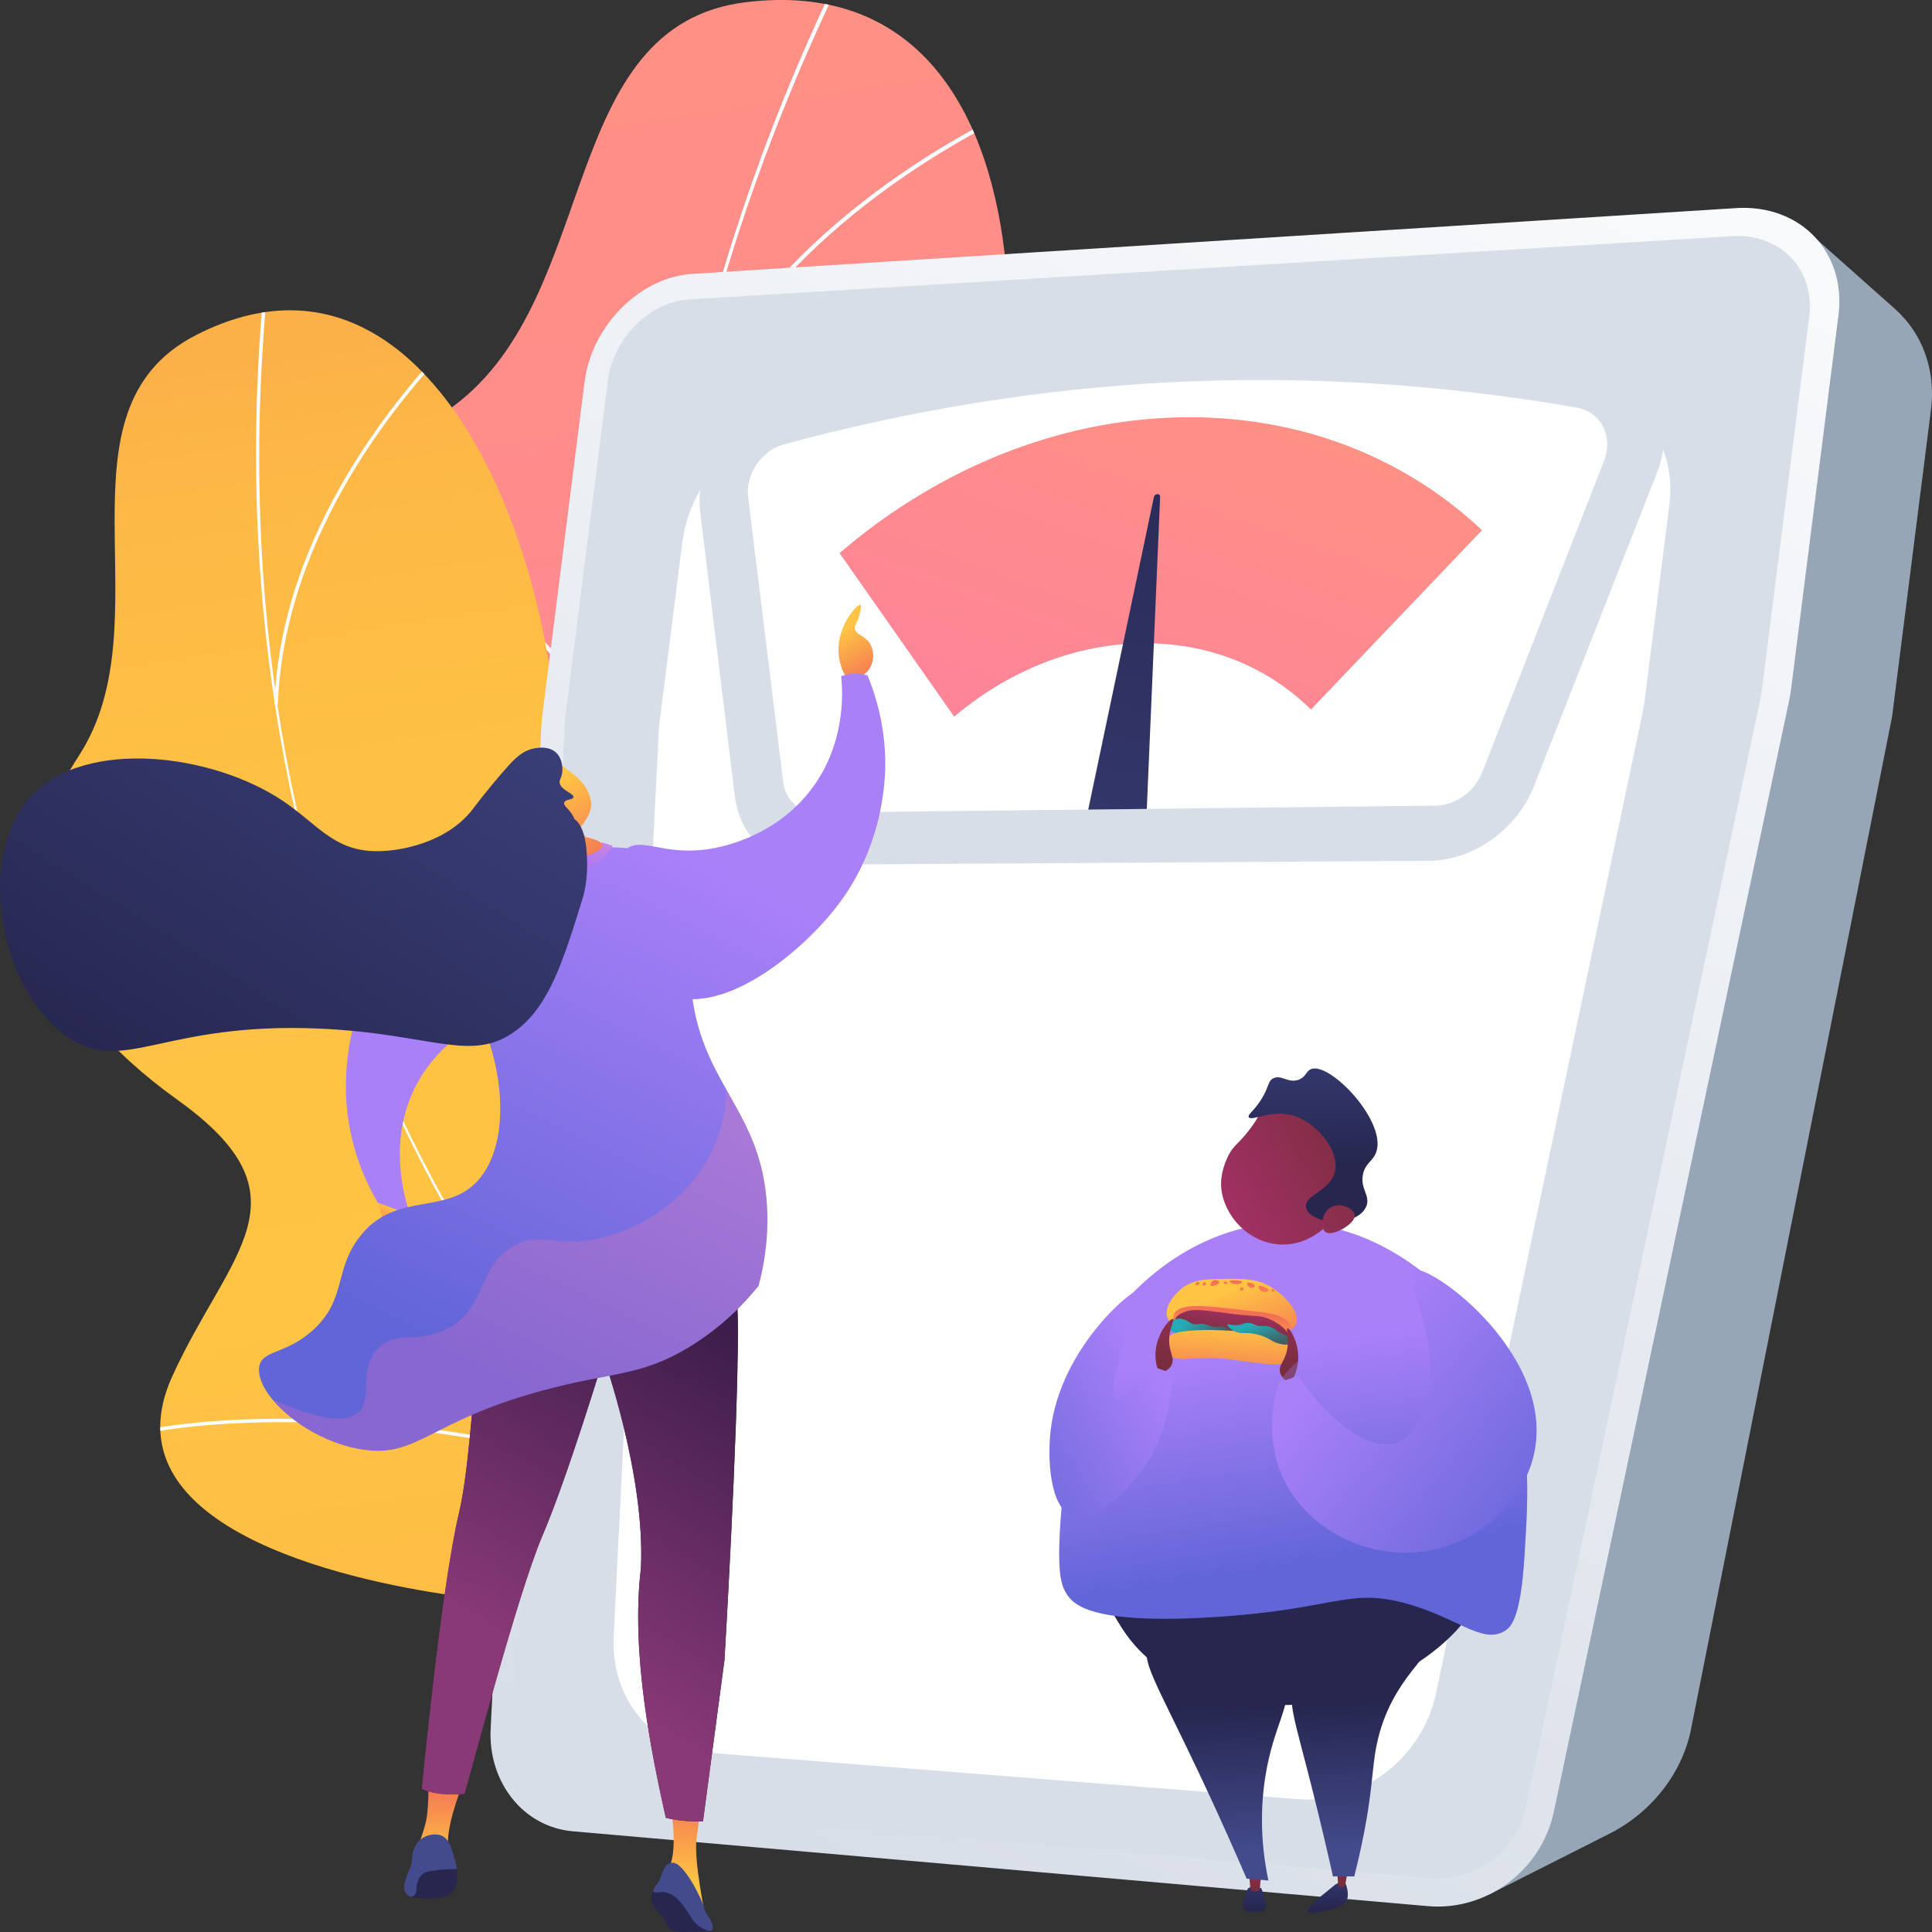 <?xml version="1.0" encoding="UTF-8"?>
<svg xmlns="http://www.w3.org/2000/svg" xmlns:xlink="http://www.w3.org/1999/xlink" viewBox="0 0 500 500">
  <rect x="0" y="0" width="500" height="500" fill="#333333" stroke="none"/>
  <defs>
    <style>
      .cls-1 {
        fill: #26264f;
      }

      .cls-2 {
        fill: url(#linear-gradient-2);
      }

      .cls-3 {
        fill: url(#linear-gradient-51);
      }

      .cls-4, .cls-5 {
        fill: #fff;
      }

      .cls-6 {
        fill: url(#linear-gradient-17);
      }

      .cls-7 {
        fill: #97a6b7;
      }

      .cls-8 {
        fill: url(#linear-gradient-43);
      }

      .cls-9 {
        fill: url(#linear-gradient-15);
      }

      .cls-10 {
        fill: url(#linear-gradient-18);
      }

      .cls-11 {
        fill: url(#linear-gradient-40);
      }

      .cls-12 {
        fill: url(#linear-gradient-52);
      }

      .cls-13 {
        fill: url(#linear-gradient-28);
      }

      .cls-14 {
        fill: url(#linear-gradient-14);
      }

      .cls-15 {
        fill: url(#linear-gradient-36);
      }

      .cls-16 {
        fill: url(#linear-gradient-20);
      }

      .cls-17 {
        fill: url(#linear-gradient-6);
      }

      .cls-18 {
        isolation: isolate;
      }

      .cls-19 {
        fill: url(#linear-gradient-45);
      }

      .cls-19, .cls-20, .cls-21, .cls-22 {
        mix-blend-mode: multiply;
      }

      .cls-19, .cls-22 {
        opacity: .25;
      }

      .cls-20 {
        fill: url(#linear-gradient-29);
      }

      .cls-20, .cls-21 {
        opacity: .3;
      }

      .cls-23 {
        fill: url(#linear-gradient-35);
      }

      .cls-24 {
        fill: url(#linear-gradient-48);
      }

      .cls-25 {
        fill: url(#linear-gradient-32);
      }

      .cls-26 {
        fill: url(#linear-gradient-11);
      }

      .cls-27 {
        fill: url(#linear-gradient-50);
      }

      .cls-28, .cls-5 {
        mix-blend-mode: soft-light;
      }

      .cls-29 {
        fill: url(#linear-gradient-39);
      }

      .cls-30 {
        clip-path: url(#clippath-1);
      }

      .cls-31 {
        fill: url(#linear-gradient-10);
      }

      .cls-32 {
        fill: url(#linear-gradient-49);
      }

      .cls-33 {
        fill: url(#linear-gradient-37);
      }

      .cls-34 {
        fill: url(#linear-gradient-16);
      }

      .cls-35 {
        fill: url(#linear-gradient-31);
      }

      .cls-36 {
        fill: url(#linear-gradient-41);
      }

      .cls-37 {
        fill: #444b8c;
      }

      .cls-38 {
        fill: #d8dee8;
      }

      .cls-39 {
        fill: url(#linear-gradient-21);
      }

      .cls-40 {
        fill: url(#linear-gradient-25);
      }

      .cls-41 {
        fill: url(#linear-gradient-5);
      }

      .cls-42 {
        clip-path: url(#clippath);
      }

      .cls-43 {
        fill: url(#linear-gradient-34);
      }

      .cls-44 {
        fill: url(#linear-gradient-7);
      }

      .cls-45 {
        fill: url(#linear-gradient-24);
      }

      .cls-46 {
        fill: url(#linear-gradient-9);
      }

      .cls-47 {
        fill: url(#linear-gradient-22);
      }

      .cls-48 {
        fill: url(#linear-gradient-42);
      }

      .cls-49 {
        fill: url(#linear-gradient-3);
      }

      .cls-22 {
        fill: url(#linear-gradient-53);
      }

      .cls-50 {
        fill: url(#linear-gradient);
      }

      .cls-51 {
        fill: url(#linear-gradient-27);
      }

      .cls-52 {
        fill: url(#linear-gradient-33);
      }

      .cls-53 {
        fill: url(#linear-gradient-38);
      }

      .cls-54 {
        fill: url(#linear-gradient-30);
      }

      .cls-55 {
        fill: url(#linear-gradient-23);
      }

      .cls-56 {
        fill: url(#linear-gradient-19);
      }

      .cls-57 {
        fill: url(#linear-gradient-4);
      }

      .cls-58 {
        fill: url(#linear-gradient-8);
      }

      .cls-59 {
        fill: url(#linear-gradient-44);
      }

      .cls-60 {
        fill: url(#linear-gradient-47);
      }

      .cls-61 {
        fill: url(#linear-gradient-46);
      }

      .cls-62 {
        fill: #fcfdfe;
      }

      .cls-63 {
        fill: url(#linear-gradient-12);
      }

      .cls-64 {
        fill: url(#linear-gradient-13);
      }

      .cls-65 {
        fill: url(#linear-gradient-26);
      }
    </style>
    <linearGradient id="linear-gradient" x1="138.94" y1="22.64" x2="275.56" y2="896.07" gradientUnits="userSpaceOnUse">
      <stop offset="0" stop-color="#ff9085"/>
      <stop offset="1" stop-color="#fb6fbb"/>
    </linearGradient>
    <clipPath id="clippath">
      <path class="cls-50" d="M198.59,466.23c4.61,1.59,16.04,1.03,18.96-.34,19.43-9.11,56.93-23.81,65.88-44.54,1.53-3.54-12.34-14.43-12.92-18.66-7.15-9.07-10.19-11.78-12.72-23.72-7.46-35.25,62.39-59.76,17.26-103.02-33.06-31.68-72.93-34.72-38.26-93.09C271.46,124.49,278.68-9.68,193.18,.55c-49.07,5.87-37.53,75.9-75.6,104.39-36.18,27.08-35.75,64.39-8.1,105.17,27.65,40.78-1.32,47.18-29.76,75.86-34.17,34.45,25.86,73.41,55.12,89.04,23.56,12.59,75.01,60.44,63.77,91.22Z"/>
    </clipPath>
    <linearGradient id="linear-gradient-2" x1="95.68" y1="88.39" x2="214.52" y2="848.08" gradientUnits="userSpaceOnUse">
      <stop offset="0" stop-color="#fcb148"/>
      <stop offset=".05" stop-color="#fdb946"/>
      <stop offset=".14" stop-color="#fec144"/>
      <stop offset=".32" stop-color="#ffc444"/>
      <stop offset=".48" stop-color="#fdb946"/>
      <stop offset=".78" stop-color="#f99c4c"/>
      <stop offset=".87" stop-color="#f8924f"/>
      <stop offset="1" stop-color="#f8924f"/>
    </linearGradient>
    <clipPath id="clippath-1">
      <path class="cls-2" d="M197.69,468.84c4.28-.08,13.54-3.99,15.53-6,13.23-13.37,39.65-36.8,40.68-56.59,.18-3.38-14.58-8.17-16.35-11.49-8.66-5.32-12-6.63-17.74-15.71-16.93-26.81,33.16-68.08-17.27-90.12-36.94-16.14-70.73-6.61-60-65.18,10.73-58.57-24.33-171.34-91.68-137.1-38.65,19.65-7.73,73.88-30.4,108.86-21.55,33.23-9.78,63.86,25.48,89.13,35.25,25.27,13.34,39.28-1.34,71.51-17.63,38.71,43.76,52.7,72.65,56.76,23.27,3.27,80.3,27.18,80.45,55.94Z"/>
    </clipPath>
    <linearGradient id="linear-gradient-3" x1="185.5" y1="470.9" x2="441.67" y2="-56.74" gradientUnits="userSpaceOnUse">
      <stop offset="0" stop-color="#d8dee8"/>
      <stop offset="1" stop-color="#fff"/>
    </linearGradient>
    <linearGradient id="linear-gradient-4" x1="705.88" y1="156.02" x2="616.37" y2="409.33" gradientTransform="translate(-368.67 -49.29) scale(1 .98) skewX(-7.06)" xlink:href="#linear-gradient"/>
    <linearGradient id="linear-gradient-5" x1="646.51" y1="429.49" x2="712.78" y2="139.04" gradientTransform="translate(-368.67 -49.29) scale(1 .98) skewX(-7.06)" gradientUnits="userSpaceOnUse">
      <stop offset="0" stop-color="#444b8c"/>
      <stop offset="1" stop-color="#26264f"/>
    </linearGradient>
    <linearGradient id="linear-gradient-6" x1="-1649.2" y1="478.49" x2="-1649.31" y2="493.85" gradientTransform="translate(-1305.67) rotate(-180) scale(1 -1)" xlink:href="#linear-gradient-5"/>
    <linearGradient id="linear-gradient-7" x1="-1630.18" y1="478.62" x2="-1630.29" y2="493.98" gradientTransform="translate(-1305.67) rotate(-180) scale(1 -1)" xlink:href="#linear-gradient-5"/>
    <linearGradient id="linear-gradient-8" x1="-1651.61" y1="471.47" x2="-1653.29" y2="486.52" gradientTransform="translate(-1305.67) rotate(-180) scale(1 -1)" gradientUnits="userSpaceOnUse">
      <stop offset="0" stop-color="#ab316d"/>
      <stop offset="1" stop-color="#792d3d"/>
    </linearGradient>
    <linearGradient id="linear-gradient-9" x1="-1629.24" y1="473.96" x2="-1630.93" y2="489.01" xlink:href="#linear-gradient-8"/>
    <linearGradient id="linear-gradient-10" x1="-1659.54" y1="478.65" x2="-1658.28" y2="440.92" gradientTransform="translate(-1305.67) rotate(-180) scale(1 -1)" xlink:href="#linear-gradient-5"/>
    <linearGradient id="linear-gradient-11" x1="-1622.12" y1="479.9" x2="-1620.85" y2="442.16" gradientTransform="translate(-1305.67) rotate(-180) scale(1 -1)" xlink:href="#linear-gradient-5"/>
    <linearGradient id="linear-gradient-12" x1="-1641.71" y1="479.24" x2="-1640.45" y2="441.51" gradientTransform="translate(-1305.67) rotate(-180) scale(1 -1)" xlink:href="#linear-gradient-5"/>
    <linearGradient id="linear-gradient-13" x1="-1633.73" y1="348.71" x2="-1642.35" y2="405.51" gradientTransform="translate(-1305.67) rotate(-180) scale(1 -1)" gradientUnits="userSpaceOnUse">
      <stop offset="0" stop-color="#aa80f9"/>
      <stop offset="1" stop-color="#6165d7"/>
    </linearGradient>
    <linearGradient id="linear-gradient-14" x1="-1614.18" y1="317.03" x2="-1660.13" y2="291.37" xlink:href="#linear-gradient-8"/>
    <linearGradient id="linear-gradient-15" x1="-1646.01" y1="249.39" x2="-1645.38" y2="301.14" gradientTransform="translate(-1305.67) rotate(-180) scale(1 -1)" xlink:href="#linear-gradient-5"/>
    <linearGradient id="linear-gradient-16" x1="-1622.36" y1="331.58" x2="-1668.32" y2="305.93" xlink:href="#linear-gradient-8"/>
    <linearGradient id="linear-gradient-17" x1="-1622.2" y1="334.62" x2="-1629.83" y2="355.08" gradientTransform="translate(-1305.67) rotate(-180) scale(1 -1)" gradientUnits="userSpaceOnUse">
      <stop offset="0" stop-color="#ffc444"/>
      <stop offset="1" stop-color="#f36f56"/>
    </linearGradient>
    <linearGradient id="linear-gradient-18" x1="-1623.7" y1="350.6" x2="-1624.77" y2="339.53" xlink:href="#linear-gradient-17"/>
    <linearGradient id="linear-gradient-19" x1="-1632.91" y1="349.43" x2="-1632.64" y2="331.15" xlink:href="#linear-gradient-17"/>
    <linearGradient id="linear-gradient-20" x1="-1629.67" y1="349.48" x2="-1629.4" y2="331.2" xlink:href="#linear-gradient-17"/>
    <linearGradient id="linear-gradient-21" x1="-1625.77" y1="349.53" x2="-1625.51" y2="331.25" xlink:href="#linear-gradient-17"/>
    <linearGradient id="linear-gradient-22" x1="-1623.08" y1="349.57" x2="-1622.82" y2="331.29" xlink:href="#linear-gradient-17"/>
    <linearGradient id="linear-gradient-23" x1="-1620.36" y1="349.61" x2="-1620.09" y2="331.33" xlink:href="#linear-gradient-17"/>
    <linearGradient id="linear-gradient-24" x1="-1617.59" y1="349.65" x2="-1617.32" y2="331.37" xlink:href="#linear-gradient-17"/>
    <linearGradient id="linear-gradient-25" x1="-1615.88" y1="349.67" x2="-1615.61" y2="331.4" xlink:href="#linear-gradient-17"/>
    <linearGradient id="linear-gradient-26" x1="-1635.38" y1="349.39" x2="-1635.11" y2="331.11" xlink:href="#linear-gradient-17"/>
    <linearGradient id="linear-gradient-27" x1="-1627.23" y1="349.51" x2="-1626.96" y2="331.23" xlink:href="#linear-gradient-17"/>
    <linearGradient id="linear-gradient-28" x1="-1625.16" y1="337.15" x2="-1624.1" y2="345.7" xlink:href="#linear-gradient-8"/>
    <linearGradient id="linear-gradient-29" x1="-1624.61" y1="339.69" x2="-1623.8" y2="346.13" xlink:href="#linear-gradient-8"/>
    <linearGradient id="linear-gradient-30" x1="-1613.42" y1="341.57" x2="-1619.74" y2="347.47" gradientTransform="translate(-1305.67) rotate(-180) scale(1 -1)" gradientUnits="userSpaceOnUse">
      <stop offset="0" stop-color="#24abb5"/>
      <stop offset="1" stop-color="#425f63"/>
    </linearGradient>
    <linearGradient id="linear-gradient-31" x1="-1101.02" y1="573.1" x2="-1098.62" y2="589.63" gradientTransform="translate(-828.92 -130.65) rotate(174.92) scale(1 -1)" xlink:href="#linear-gradient-17"/>
    <linearGradient id="linear-gradient-32" x1="-1630.65" y1="342.62" x2="-1632.67" y2="348.75" xlink:href="#linear-gradient-30"/>
    <linearGradient id="linear-gradient-33" x1="-1101.03" y1="573.1" x2="-1098.63" y2="589.63" gradientTransform="translate(-828.92 -130.65) rotate(174.92) scale(1 -1)" xlink:href="#linear-gradient-17"/>
    <linearGradient id="linear-gradient-34" x1="-1640.59" y1="326.67" x2="-1639.18" y2="354.44" xlink:href="#linear-gradient-8"/>
    <linearGradient id="linear-gradient-35" x1="-1608.26" y1="325.04" x2="-1606.85" y2="352.82" xlink:href="#linear-gradient-8"/>
    <linearGradient id="linear-gradient-36" x1="-1633.74" y1="348.75" x2="-1642.36" y2="405.52" xlink:href="#linear-gradient-13"/>
    <linearGradient id="linear-gradient-37" x1="-1605.57" y1="356.28" x2="-1557.05" y2="384.97" xlink:href="#linear-gradient-13"/>
    <linearGradient id="linear-gradient-38" x1="-1649.71" y1="351.71" x2="-1708.68" y2="400.74" xlink:href="#linear-gradient-13"/>
    <linearGradient id="linear-gradient-39" x1="-1236.99" y1="162.92" x2="-1244.9" y2="175.71" gradientTransform="translate(-1018.01) rotate(-180) scale(1 -1)" xlink:href="#linear-gradient-17"/>
    <linearGradient id="linear-gradient-40" x1="-1123.6" y1="314.3" x2="-1120.41" y2="320.85" gradientTransform="translate(-1018.01) rotate(-180) scale(1 -1)" xlink:href="#linear-gradient-17"/>
    <linearGradient id="linear-gradient-41" x1="-2381.36" y1="481.49" x2="-2381.36" y2="460.9" gradientTransform="translate(-2267.58) rotate(-180) scale(1 -1)" xlink:href="#linear-gradient-17"/>
    <linearGradient id="linear-gradient-42" x1="-2444.55" y1="487.36" x2="-2444.55" y2="462.54" gradientTransform="translate(-2267.58) rotate(-180) scale(1 -1)" xlink:href="#linear-gradient-17"/>
    <linearGradient id="linear-gradient-43" x1="-2458.53" y1="389.85" x2="-2376.78" y2="389.85" gradientTransform="translate(-2267.58) rotate(-180) scale(1 -1)" gradientUnits="userSpaceOnUse">
      <stop offset="0" stop-color="#311944"/>
      <stop offset="1" stop-color="#893976"/>
    </linearGradient>
    <linearGradient id="linear-gradient-44" x1="-2460.92" y1="329.25" x2="-2402.33" y2="427.67" xlink:href="#linear-gradient-43"/>
    <linearGradient id="linear-gradient-45" x1="-2437.91" y1="315.55" x2="-2379.32" y2="413.97" xlink:href="#linear-gradient-43"/>
    <linearGradient id="linear-gradient-46" x1="274.7" y1="-5023.34" x2="336.71" y2="-4895.83" gradientTransform="translate(-833.82 -4683.4) rotate(-7.86) scale(1 -1)" xlink:href="#linear-gradient-13"/>
    <linearGradient id="linear-gradient-47" x1="-1200.59" y1="223.7" x2="-1137.74" y2="352.94" gradientTransform="translate(-1018.01) rotate(-180) scale(1 -1)" xlink:href="#linear-gradient-13"/>
    <linearGradient id="linear-gradient-48" x1="-2422.79" y1="207.55" x2="-2410.74" y2="226.7" gradientTransform="translate(-2267.58) rotate(-180) scale(1 -1)" gradientUnits="userSpaceOnUse">
      <stop offset="0" stop-color="#e38ddd"/>
      <stop offset="1" stop-color="#9571f6"/>
    </linearGradient>
    <linearGradient id="linear-gradient-49" x1="-2408.25" y1="204.68" x2="-2421.46" y2="226.04" gradientTransform="translate(-2267.58) rotate(-180) scale(1 -1)" xlink:href="#linear-gradient-17"/>
    <linearGradient id="linear-gradient-50" x1="-2942.71" y1="-729.75" x2="-2955.48" y2="-709.09" gradientTransform="translate(-2886.31 216.11) rotate(-166.34) scale(1 -1)" xlink:href="#linear-gradient-17"/>
    <linearGradient id="linear-gradient-51" x1="-1167.06" y1="113.21" x2="-1056.23" y2="289.37" gradientTransform="translate(-1018.01) rotate(-180) scale(1 -1)" xlink:href="#linear-gradient-5"/>
    <linearGradient id="linear-gradient-52" x1="-1207.79" y1="226.77" x2="-1145.97" y2="353.89" gradientTransform="translate(-1018.01) rotate(-180) scale(1 -1)" xlink:href="#linear-gradient-13"/>
    <linearGradient id="linear-gradient-53" x1="-1209.61" y1="227.92" x2="-1146.71" y2="357.27" gradientTransform="translate(-1018.01) rotate(-180) scale(1 -1)" xlink:href="#linear-gradient"/>
  </defs>
  <g class="cls-18">
    <g id="Illustration">
      <g>
        <g>
          <path class="cls-50" d="M198.59,466.23c4.61,1.59,16.04,1.03,18.96-.34,19.43-9.11,56.93-23.81,65.88-44.54,1.53-3.54-12.34-14.43-12.92-18.66-7.15-9.07-10.19-11.78-12.72-23.72-7.46-35.25,62.39-59.76,17.26-103.02-33.06-31.68-72.93-34.72-38.26-93.09C271.46,124.49,278.68-9.68,193.18,.55c-49.07,5.87-37.53,75.9-75.6,104.39-36.18,27.08-35.75,64.39-8.1,105.17,27.65,40.78-1.32,47.18-29.76,75.86-34.17,34.45,25.86,73.41,55.12,89.04,23.56,12.59,75.01,60.44,63.77,91.22Z"/>
          <g class="cls-42">
            <g class="cls-28">
              <g>
                <path class="cls-62" d="M249.08,445.09l.82-.63c-97.13-126.03-108.47-295.66-30.32-453.75l-.93-.45c-37.03,74.92-54.54,155.53-50.64,233.11,4.1,81.56,32.14,158.23,81.07,221.72Z"/>
                <path class="cls-62" d="M63.85,298.68c43.23,6.35,105.51,36.9,138.83,68.09l.71-.75c-33.45-31.31-95.98-61.97-139.39-68.35l-.15,1.02Z"/>
                <path class="cls-62" d="M230.3,420.13l.97-.38c-8.66-22.02-5.79-47.54,8.54-75.86,10.51-20.76,26.82-42.52,48.48-64.67l-.74-.72c-21.73,22.22-38.1,44.06-48.66,64.92-14.47,28.59-17.36,54.4-8.58,76.7Z"/>
                <path class="cls-62" d="M167.88,212.34l.98-.33c-14.18-42.34-51.93-70.54-81.1-86.74l-.51,.9c29.01,16.11,66.54,44.14,80.62,86.17Z"/>
                <path class="cls-62" d="M176.79,110.58l.96,.39c19.31-46.46,65.17-73.06,90.8-84.79l-.43-.94c-25.76,11.79-71.88,38.54-91.32,85.33Z"/>
              </g>
            </g>
          </g>
        </g>
        <g>
          <path class="cls-2" d="M197.69,468.84c4.28-.08,13.54-3.99,15.53-6,13.23-13.37,39.65-36.8,40.68-56.59,.18-3.38-14.58-8.17-16.35-11.49-8.66-5.32-12-6.63-17.74-15.71-16.93-26.81,33.16-68.08-17.27-90.12-36.94-16.14-70.73-6.61-60-65.18,10.73-58.57-24.33-171.34-91.68-137.1-38.65,19.65-7.73,73.88-30.4,108.86-21.55,33.23-9.78,63.86,25.48,89.13,35.25,25.27,13.34,39.28-1.34,71.51-17.63,38.71,43.76,52.7,72.65,56.76,23.27,3.27,80.3,27.18,80.45,55.94Z"/>
          <g class="cls-30">
            <g class="cls-28">
              <g>
                <path class="cls-62" d="M232.85,436.18l.49-.76C114.74,360.84,53.54,224.45,69.61,70.57l-.91-.09c-7.62,72.93,2.59,144.65,29.53,207.41,28.32,65.98,74.86,120.72,134.61,158.29Z"/>
                <path class="cls-62" d="M35.41,371.39c37.57-7.81,98.24-1.43,135.24,14.23l.36-.83c-37.14-15.71-98.06-22.12-135.79-14.28l.19,.89Z"/>
                <path class="cls-62" d="M209.73,421.27l.68-.6c-13.87-15.53-19.31-37.44-16.15-65.1,2.31-20.29,9.1-43.14,20.19-67.93l-.83-.37c-11.12,24.87-17.94,47.82-20.26,68.19-3.19,27.93,2.32,50.07,16.38,65.81Z"/>
                <path class="cls-62" d="M94.76,268.83l.71-.57c-24.63-30.62-64.37-42.47-93.36-47.03l-.14,.89c28.84,4.53,68.34,16.31,92.79,46.7Z"/>
                <path class="cls-62" d="M70.99,182.28l.91,.03c1.71-44.12,31.38-79.89,48.92-97.28l-.64-.64c-17.63,17.49-47.46,53.46-49.18,97.89Z"/>
              </g>
            </g>
          </g>
        </g>
        <g>
          <path class="cls-7" d="M352.98,146.73c2.55-4.25,112.74-88.73,112.74-88.73l24.67,21.92c7.2,6.39,10.63,15.96,9.35,26.07l-10.07,79.48-52.02,261.99c-2.26,11.39-10.22,21.59-21.14,27.11l-31.41,15.87-32.11-343.71Z"/>
          <path class="cls-49" d="M449.25,53.86l-270.07,17.02c-13.61,.86-26.05,13.39-27.9,27.99l-10.95,86.45c-.09,.73-.16,1.46-.19,2.19l-13.16,259.87c-.7,13.9,8.5,25.45,21.27,26.56l221.33,19.37c15.13,1.32,29.35-9.29,32.55-24.43l60.95-287.85c.17-.82,.31-1.64,.42-2.46l12.29-96.97c2.08-16.38-9.88-28.8-26.53-27.75Z"/>
          <path class="cls-38" d="M149.09,467.28c-9.54-.81-16.56-9.59-16.04-19.98l13.14-260.46c.03-.55,.08-1.1,.15-1.65l10.98-86.65c1.39-10.99,10.79-20.43,21.02-21.05l269.98-16.36c12.48-.76,21.45,8.61,19.9,20.87l-12.26,96.72c-.08,.61-.18,1.23-.31,1.85l-60.74,287.14c-2.38,11.27-13.15,19.34-24.43,18.38l-221.4-18.81Z"/>
          <path class="cls-5" d="M403.1,99.5l-194.49,9.41c-15.65,.76-29.92,14.83-32.02,31.43l-5.89,46.45c-.11,.83-.18,1.66-.22,2.49l-11.66,234.35c-.79,15.78,9.82,28.81,24.53,29.97l152.52,12.02c16.6,1.31,32.23-10.61,35.78-27.44l53.47-253.78c.19-.91,.35-1.82,.46-2.73l6.44-50.85c2.3-18.18-10.74-32.19-28.92-31.31Z"/>
          <g>
            <path class="cls-38" d="M412.94,91.3c-71.88-12.2-142.2-8.22-211.07,10.77-12.89,3.55-22.25,17.37-20.66,30.42l8.96,73.53c1.28,10.53,9.3,17.83,19.59,17.76l159.92-1c11.63-.07,22.88-8.03,27.35-19.42l31.72-80.81c5.73-14.59-1.54-28.83-15.81-31.26Z"/>
            <path class="cls-4" d="M211.47,210.3c-4.59,.05-8.19-3.2-8.77-7.89l-9.09-73.83c-.35-2.82,.43-5.79,2.18-8.37,1.76-2.6,4.28-4.45,7.08-5.21,32.98-8.94,66.73-14.4,100.32-16.09,34.41-1.73,69.69,.44,104.87,6.59,3.07,.54,5.5,2.3,6.84,4.96,1.33,2.65,1.39,5.82,.18,8.94l-31.47,80.44c-1.97,5.04-6.96,8.6-12.12,8.66l-160.02,1.79Z"/>
            <path class="cls-57" d="M294.64,166.5c17.8-.47,33.4,6.01,44.63,17.12l44.27-46.41c-20.83-19.61-49.34-30.6-81.51-29.09-31.45,1.48-61.12,14.69-84.75,35.03l29.66,42.32c13.38-11.34,30.11-18.51,47.69-18.97Z"/>
            <path class="cls-41" d="M296.8,209.35l-15.17,.17,16.99-80.85c.22-1.02,1.66-1.08,1.62-.06l-3.45,80.75Z"/>
          </g>
        </g>
        <g>
          <path class="cls-17" d="M348.14,487.19s1.53,3.47,0,5.19c-1.53,1.72-7.19,2.77-9.16,2.64-1.96-.12,1.89-3.53,4.1-5.26,2.2-1.73,3.34-3.18,5.06-2.57Z"/>
          <path class="cls-44" d="M326.4,488.63s2.04,4.97,.82,5.71c-1.22,.74-5.16,.7-5.52-.4-.36-1.1,.76-4.75,1.4-5.31,.64-.56,3.31,0,3.31,0Z"/>
          <path class="cls-58" d="M348.82,484.1l-.68,3.69c-.04,.23-.2,.42-.42,.5-.24,.09-.58,.15-.96,.03-.26-.08-.44-.32-.46-.59l-.22-3.41,2.74-.22Z"/>
          <path class="cls-46" d="M326.4,484.59l-.33,4.04c-.04,.45-.37,.82-.82,.88-.26,.04-.6,.02-1.02-.12-.37-.12-.62-.46-.66-.84l-.34-3.96h3.16Z"/>
          <path class="cls-31" d="M369.97,423.55c2.65,4.1-9.99,9.89-13.7,28.08-1.33,6.53-.94,11.87-3.88,25.78-.73,3.48-1.43,6.33-1.91,8.21h-5.51c-1.12-5.04-2.83-12.48-5.08-21.46-5.04-20.08-6.68-23.34-4.87-27.98,5.23-13.46,31.4-18.09,34.94-12.62Z"/>
          <path class="cls-26" d="M332.28,434.28c2.72,6.53-2.66,11.38-4.87,25.88-1.65,10.78-.51,20.05,.85,26.51-1.88-.16-3.75-.32-5.63-.47-2.53-5.88-6.68-15.36-12.15-26.94-11.57-24.48-15.66-30.05-12.93-33.81,5.06-6.98,29.93-2.71,34.73,8.84Z"/>
          <path class="cls-63" d="M383.1,407.56c2.58,12.32-23.22,32.97-49.59,33.69-2.47,.07-30.36,.4-43.28-20.09-2.37-3.76-8.79-13.94-5.19-21.38,10.01-20.68,93.79-12.56,98.05,7.78Z"/>
          <path class="cls-64" d="M334.18,316.46c23.78,.29,39.56,17.4,43.13,21.27,7.93,8.6,11.48,17.22,13.14,21.36,5.95,14.84,5.09,26.96,4.09,43.47-.97,16.12-3.47,18.51-5.09,19.51-5.94,3.65-12.59-3.8-26.4-7.33-14.5-3.7-17.79,1.8-48.78,3.75-30.88,1.94-35.93-3-37.7-5.26-2.08-2.67-3.18-6.2-1.91-22.09,1.64-20.51,2.46-30.77,5.79-38.22,7.8-17.45,28.15-36.78,53.72-36.47Z"/>
          <g>
            <path class="cls-14" d="M322.49,293.45c-2.31,2.78-3.09,3.03-4.27,5.01-.1,.18-2.34,4.03-2.2,8.34,.2,6.41,5.62,13.86,13.74,15.11,8.39,1.29,15.12-4.74,17.85-10.57,.2-.42,3.79-8.44-.51-16.28-4.36-7.96-14.77-11.98-19.21-9.22-1.87,1.16-1.31,2.68-5.4,7.61Z"/>
            <path class="cls-9" d="M346.8,316.19c2.14-.24,5.85-1.38,6.85-4.13,.98-2.7-1.61-4.35-.94-8.01,.52-2.84,2.36-3.41,3.29-5.47,3.5-7.79-11.84-24.02-16.78-21.87-1.25,.55-1.24,2.03-3.13,2.72-2.7,.99-4.45-1.38-6.54-.38-1.52,.73-1.04,2.19-3.2,5.58-1.89,2.97-3.5,3.8-3.18,4.47,.55,1.14,5.13-1.54,10.01-.74,6.92,1.14,13.54,9.12,12.34,14.75-1.08,5.08-8.08,6.18-7.53,9.34,.43,2.46,5.09,4.14,8.81,3.73Z"/>
            <path class="cls-34" d="M344.6,312.37c2.64-1.34,5.81,.54,6.01,2.05,.31,2.27-5.86,5.78-7.61,4.41-1.22-.95-1.25-5.01,1.6-6.46Z"/>
          </g>
          <g>
            <path class="cls-6" d="M331.44,345.21c2.61-.84,3.59-1.53,4-2.52,1.16-2.86-2.76-7.48-6.69-9.73-3.61-2.07-7.04-2.04-11.86-1.98-4.66,.05-8.01,.09-10.99,2.41-2.24,1.74-4.73,5.12-3.76,7.65,.55,1.43,2.06,2.19,5.57,3.21,13.72,4,21.93,1.54,23.73,.96Z"/>
            <path class="cls-10" d="M325.8,339.5c6.82,.67,8.35,2.78,8.21,4.67-.61,.35-1.43,.68-2.57,1.05-1.81,.58-10.01,3.03-23.73-.96-1.67-.49-2.88-.91-3.76-1.38-2.56-7.35,10.19-4.53,21.85-3.37Z"/>
            <path class="cls-56" d="M326.72,332.92c.69,.19,1.64,.69,1.56,1.05-.07,.33-1.02,.57-1.71,.23-.61-.3-.99-1.06-.81-1.3,.15-.2,.64-.06,.95,.03Z"/>
            <path class="cls-16" d="M323.56,332c.53,.07,1.22,.41,1.19,.77-.02,.3-.54,.58-.98,.53-.67-.07-1.15-.9-.98-1.19,.12-.21,.6-.14,.78-.12Z"/>
            <path class="cls-39" d="M320.04,331.37c.31,.03,1.38,.12,1.4,.39,.02,.25-.83,.65-1.67,.6-.8-.05-1.58-.53-1.53-.77,.06-.28,1.26-.25,1.79-.21Z"/>
            <path class="cls-47" d="M317.09,331.67c.36-.04,.63,.36,.57,.5-.09,.19-.93,.12-.99-.11-.04-.14,.18-.36,.42-.39Z"/>
            <path class="cls-55" d="M313.86,331.49c.68-.47,1.66-.03,1.7,.3,.06,.48-1.8,1.34-2.18,.95-.21-.22,0-.92,.48-1.25Z"/>
            <path class="cls-45" d="M311.77,331.82c.2,.02,.39,.28,.36,.47-.06,.34-.77,.47-.9,.3-.13-.17,.2-.81,.54-.77Z"/>
            <path class="cls-40" d="M309.77,331.82c.34-.14,.71,.1,.72,.27,.01,.26-.83,.63-1.01,.44-.12-.12-.05-.57,.3-.71Z"/>
            <path class="cls-65" d="M329.89,334.07c.03-.21-.52-.55-.72-.42-.13,.09-.15,.43,.06,.59,.25,.19,.63-.02,.66-.18Z"/>
            <path class="cls-51" d="M321.56,333.15c.21,.08,.33,.44,.21,.65-.18,.31-.84,.21-.93,0-.09-.23,.4-.77,.72-.65Z"/>
            <path class="cls-13" d="M330.54,347.18c1-.2,2.52-.55,2.74-1.44,.34-1.34-2.42-3.37-4.84-4.4-2.44-1.04-3.32-.55-9.51-1.31-1.88-.23-3.01-.43-6.03-.76-2.93-.33-4.91-.48-6.92,.51-.64,.31-1.78,.9-1.91,1.86-.16,1.14,1.21,2.19,1.86,2.67,5.26,3.94,16.51,4.5,24.62,2.88Z"/>
            <path class="cls-20" d="M329.88,347.17c.97-.14,2.46-.39,2.67-1.02,.33-.95-2.36-2.39-4.72-3.12-2.37-.74-3.23-.39-9.27-.93-1.83-.16-2.93-.3-5.87-.54-2.86-.23-4.78-.34-6.75,.36-.62,.22-1.74,.64-1.87,1.32-.15,.81,1.17,1.55,1.81,1.9,5.13,2.79,16.09,3.19,24,2.04Z"/>
            <path class="cls-54" d="M319.1,345.06c.07-.62-1.31-1.29-1.82-1.5-1.54-.62-2.1,.2-4.03-.4-.73-.23-1.23-.53-2.21-.56-.65-.02-.87,.09-1.34,.12-1.68,.11-2.27-1.11-3.76-1.39-1.83-.35-4.04,.88-4.06,1.84-.02,.89,1.84,1.6,3,2.03,6.39,2.37,14.07,1.3,14.22-.13Z"/>
            <path class="cls-35" d="M333.33,352.35c.77-.57,1.12-1.34,1.12-1.34,.43-.96,.35-2.12-.09-2.94-.73-1.35-2.4-1.73-3.32-1.92-6.9-1.47-10.91-1.67-10.91-1.67-5.75-.3-7.87-.38-10.95-.18-4.75,.3-6.32,.91-7.01,2.13-.61,1.08-.57,2.68,.16,3.81,1.81,2.83,6.5,.5,15.43,1.48,4.93,.54,13.31,2.32,15.58,.65Z"/>
            <path class="cls-25" d="M329.58,343.79c.81,.43,.96,.68,1.6,1.09,1.33,.86,1.89,.58,2.33,1.27,.29,.45,.42,1.15,.12,1.54-.42,.54-1.53,.3-2.33,.11-2.19-.5-2.47-1.32-4.62-2.06-1.79-.62-3.54-.73-3.73-.74-1.35-.08-1.78,.11-2.72-.18-1.58-.48-2.73-1.72-2.57-2.05,.13-.25,.96,.26,2.51,.18,1.44-.07,1.47-.56,2.69-.59,1.65-.05,1.7,.84,3.55,.82,.65,0,1.24-.12,2.1,.14,.44,.13,.78,.32,1.07,.47Z"/>
            <g class="cls-21">
              <path class="cls-52" d="M304.72,348.66c1.47-.12,2.49-.72,2.97-.98,4.25-2.25,11.64-1.46,16.45,.33,4.22,1.58,5.63,3.62,8.47,2.94,.81-.19,1.51-.55,2.11-.98-.03,.35-.12,.7-.27,1.03,0,0-.35,.78-1.12,1.34-2.27,1.67-10.64-.11-15.58-.65-8.92-.97-13.61,1.35-15.43-1.48-.37-.58-.56-1.29-.58-1.98,.87,.31,1.88,.51,2.97,.41Z"/>
            </g>
          </g>
          <path class="cls-43" d="M334.59,356.83c.46-.85,.97-2.04,1.23-3.5,.87-5.02-1.9-9.7-2.62-9.53-.62,.14,1.04,3.71-.82,7.74-.61,1.33-1.39,2.22-1.15,3.5,.25,1.3,1.39,2.2,2.38,2.77,.33-.33,.66-.65,.98-.98Z"/>
          <path class="cls-23" d="M299.57,354.18c-.3-.95-.57-2.25-.54-3.77,.13-5.23,3.86-9.39,4.55-9.08,.6,.27-1.79,3.53-.72,7.96,.35,1.46,.95,2.52,.45,3.76-.51,1.26-1.84,1.94-2.95,2.32-.27-.39-.53-.79-.8-1.18Z"/>
          <g class="cls-21">
            <path class="cls-15" d="M317.1,372.64c13.56-9.71,14.98-21.8,23.15-21.6,9.2,.22,12.71,15.66,20.61,15.15,4.37-.28,13.82-13.97,19.68-24.66,5.7,7.25,8.5,14.04,9.91,17.57,5.95,14.84,5.09,26.96,4.09,43.47-.97,16.12-3.47,18.51-5.09,19.51-5.94,3.65-12.59-3.8-26.4-7.33-14.5-3.7-17.79,1.8-48.78,3.75-30.88,1.94-35.93-3-37.7-5.26-2.08-2.67-3.18-6.2-1.91-22.09,.33-4.07,.62-7.73,.9-11.04,.65,.24,1.31,.46,1.99,.67,19.47,5.83,37.03-6.34,39.53-8.14Z"/>
          </g>
          <path class="cls-33" d="M303.31,355.37c-1.69-.57-3.38-1.14-5.07-1.71-6.51,7.73-8.79,8.86-9.64,8.37-2.27-1.32,2.84-15.84,5.2-22.56,1.68-4.79,2.21-5.64,1.86-5.88-1.7-1.18-21.28,14.98-23.76,36.63-.86,7.46-.2,20.04,5.68,22.19,6,2.2,14.43-7.57,16-9.38,8.56-9.91,9.66-21.81,9.74-27.66Z"/>
          <path class="cls-53" d="M335.92,356.09c-1.65,.55-3.3,1.11-4.95,1.66-.96,3.02-4.12,14.16,1.43,25.39,6.84,13.86,23.65,21.28,38.83,17.9,11.84-2.64,21.85-11.67,25.21-22.61,8.18-26.65-26.93-52.21-30.98-49.73-3.11,1.9,10.39,21.45,1.89,38.49-2.2,4.42-4.38,5.65-5.68,6.14-6.56,2.48-16.7-4.29-25.75-17.24Z"/>
        </g>
        <g>
          <path class="cls-29" d="M219.38,175.97c-.81-1.24-2.28-3.89-2.38-7.45-.18-6.91,4.97-12.3,5.67-11.99,.37,.17-.1,2.19-.37,3.09-.55,1.87-1.15,2.05-1.1,2.91,.1,1.77,2.67,1.83,4.02,4.18,.97,1.69,1.05,4.09,0,5.99-1.75,3.16-5.68,3.27-5.85,3.27Z"/>
          <polygon class="cls-11" points="109.21 326.02 111.19 319.24 102.91 313.15 97.76 311.23 100.81 320.72 109.21 326.02"/>
          <path class="cls-36" d="M119.45,462.51s-4.53,11.31-3.34,16.33c-4.86-.09-8.01-.71-8.01-.71,0,0,1.95-5.16,2.33-7.72,.52-3.45,.48-9.04,.48-9.04l8.53,1.14Z"/>
          <path class="cls-1" d="M169.35,488.97c-.29,.35-.81,1.08-.86,2.08-.02,.54,.1,.98,.26,1.39,.77,2.02,1.98,2.28,3.29,4.43,.8,1.31,.65,1.7,1.38,2.29,.97,.78,2.13,.82,3.14,.83,1.71,.02,4.17-.04,7.27-.41-1.62-2.08-3.35-4.19-5.19-6.33-.81-.94-1.61-1.85-2.41-2.74l-4.78-1.6c-.7,.02-1.41,.04-2.11,.06Z"/>
          <path class="cls-48" d="M173.33,465.93s2.73,14.15-.74,18.12c-2.96,3.96,1.43,1.14,1.43,1.14l5.24,4.54,3.14,5.4s-2.89-13.85-2.12-19.35c.77-5.5,1.16-9.2,1.16-9.2l-8.11-.64Z"/>
          <path class="cls-8" d="M183.62,311.12s7.34,6.52,7.34,33.37-3.47,85.14-3.47,85.14l-5.56,41.74s-5.76,.2-9.63-.95c-3.47-15.72-9.14-42.32-6.43-64.57,1.16-24.16-9.65-54.46-9.65-54.46,0,0-9.27,30.68-15.83,46.02-6.56,15.34-19.06,63.4-20.22,66.85-7.68,.69-10.96-1.33-10.96-1.33,0,0,4.92-51.72,9.56-71.28,4.63-19.56,4.25-66.73,11.97-80.16,17.37-6.9,52.89-.38,52.89-.38Z"/>
          <path class="cls-59" d="M183.62,311.12s7.34,6.52,7.34,33.37-3.47,85.14-3.47,85.14l-5.56,41.74s-5.76,.2-9.63-.95c-3.47-15.72-9.14-42.32-6.43-64.57,1.16-24.16-9.65-54.46-9.65-54.46,0,0-9.27,30.68-15.83,46.02-6.56,15.34-19.06,63.4-20.22,66.85-7.68,.69-10.96-1.33-10.96-1.33,0,0,4.92-51.72,9.56-71.28,4.63-19.56,4.25-66.73,11.97-80.16,17.37-6.9,52.89-.38,52.89-.38Z"/>
          <path class="cls-19" d="M145.52,360.31c-2.29,14.77-6.86,22.72-18.3,32.95-9.15,6.82-2.29,21.59-5.72,32.95-1.14,3.41-4.57,6.82-5.72,10.22-4.26,8.46-.28,18.8-2.21,27.75-3-.41-4.37-1.24-4.37-1.24,0,0,4.92-51.72,9.56-71.28,4.63-19.56,4.25-66.73,11.97-80.16,17.37-6.9,52.89-.38,52.89-.38,0,0,7.34,6.52,7.34,33.37,0,2.18-.02,4.57-.07,7.11-7.61,6.7-23.19,8.18-32.79,.76-.58-.43-1.2-.7-1.84-.83-.03-.08-.05-.14-.05-.14,0,0-.02,.05-.04,.13-4.37-.79-9.66,4.85-10.65,8.79Z"/>
          <g>
            <path class="cls-1" d="M117.31,483.14s1.13,0,1.03,1.45c-.09,1.45,.51,6.43-5.23,6.66-5.74,.23-6.62-.4-6.81-.4s1.5-4.76,1.5-4.76l1.83-2.33,4.94-.51,2.73-.09Z"/>
            <path class="cls-37" d="M104.59,488.13c.12-1.2,.8-3.1,1.48-4.62,1.01-2.26,.18-3.11,1.15-5.17,.33-.71,.66-1.39,1.37-2.06,.16-.15,1.75-1.61,4.05-1.53,.45,.01,1.15,.04,1.91,.44,.89,.47,1.33,1.18,1.72,1.8,.6,.98,.46,1.28,1.38,4.07,.07,.22,.24,.71,.36,1.39,.1,.52,.13,.95,.15,1.24-1.5,0-7.29,.23-8.51,1.12-1.22,.89-1.83,2.38-1.83,3.88s-.75,2.19-1.5,2.15c-.67-.04-2.01-1.28-1.72-2.71Z"/>
          </g>
          <path class="cls-37" d="M174.06,482.06c-1.29,.02-2.24,1.04-2.95,3.5-.71,2.46-4.15,4.64-.14,4.12,4-.52,6.91,5.11,8.34,7.2,1.43,2.08,5.27,3.93,5.17,1.9-.1-2.04-1.79-2.99-2.26-5.07-.48-2.08-5.2-11.69-8.15-11.65Z"/>
          <path class="cls-61" d="M106.17,314.36c-.95-2.62-6.88-19.86,2.7-35.57,7.84-12.87,21.42-17.06,23.35-17.63,11.78-3.46,17.68,.98,21.4-3.1,6.31-6.93-.84-30.55-14.66-35.29-15.58-5.33-34.27,15.17-41.84,28.64-9.94,17.67-7.49,35.23-6.91,38.85,1.49,9.4,4.97,16.57,7.54,20.97,2.81,1.04,5.61,2.08,8.42,3.13Z"/>
          <path class="cls-60" d="M146.85,219.43c13.91-.55,24.63-.33,30.69,5.68,6.4,6.35-.07,13.52,1.32,30.14,2.13,25.44,18.44,31.65,19.67,57.46,.41,8.7-1.07,15.8-2.22,20.08-3.58,4.43-9.44,10.68-18.09,15.91-12.59,7.61-19.89,6.28-37.96,11.2-29.57,8.04-32.2,17.61-46.86,15.17-14.82-2.47-27.82-14.85-26.25-21.66,.94-4.07,6.91-2.92,13.79-9.13,8.86-8.01,5.45-15.65,12.18-24.26,9.68-12.36,23.17-4.8,31.41-15.52,8.34-10.84,5.03-32.19-2-43.83-4.59-7.6-6.56-16.51-10.47-24.49-.32-.66-.7-1.75-.54-3.11,.63-5.19,9.35-8.01,15.94-10.07,10.06-3.15,18.23-3.53,19.38-3.58Z"/>
          <path class="cls-24" d="M158.56,218.86l-2.74-.84s-.72,3.69-9.54,4.15c-4.89,0-8.06-2.72-8.06-2.72l-1.87,1.36s4.11,5.1,10.65,4.97c8.44-.17,11.56-6.92,11.56-6.92Z"/>
          <g>
            <path class="cls-32" d="M152.98,207.64c-.53-4.05-3.75-6.65-4.46-7.2-2.95-2.33-3.54-2.56-4.56-2.75l-1.38-.21s-.07,0-.15,0c-.81,.05-3.23,.99-3.67,1.3-1.41,.98-.37,7.95,3.9,16.61,.17,.73,.34,1.47,.5,2.2-3.72,.65-4.64,1.32-4.67,1.85-.06,1.15,4.01,2.62,7.78,2.72,4.73,.12,9.76-1.9,9.66-3.41-.04-.61-.93-1.37-4.37-2.11-.54-.75-1.07-1.5-1.61-2.25,.49-.59,3.41-3.77,3.02-6.75Z"/>
            <path class="cls-27" d="M147.13,206.12c-1.07-.64-1.89,.73-1.39,1.93,.51,1.2,2.2,1.95,3.24,1.23,1.03-.71-.41-2.31-1.85-3.17Z"/>
            <path class="cls-3" d="M7.98,206.1c14.13-15.23,47.01-11.06,65.25,1.18,8.47,5.69,12.82,12.4,22.84,12.96,7.61,.43,19.72-2.42,26.1-10.61,.8-1.03,4.02-5.36,8.84-10.82,2.13-2.41,4.24-4.66,7.52-5.18,.83-.13,3.6-.58,5.44,1.2,1.48,1.44,1.85,3.95,1.41,5.75-.26,1.08-.6,1.19-.55,1.9,.14,1.99,3.78,2.85,3.57,3.85-.14,.71-2.04,.45-2.37,1.35-.36,.98,1.72,1.83,2.62,4.3,1.68,1.11,2.73,3.89,3.1,7.6,.54,5.45-.01,9.89-1.05,13.22-5.01,16.07-8.59,27.56-17.26,33.98-11.48,8.5-21.81,.65-51.01-.59-39.98-1.7-49.95,11.76-64.32,2.55C.16,257.26-6.7,221.91,7.98,206.1Z"/>
          </g>
          <path class="cls-12" d="M217.69,175c.36,3.32,1.56,18.03-8.65,30.44-9.54,11.6-23.05,13.92-25.56,14.29-12.15,1.82-17.38-3.38-21.63,.17-7.2,6.01-3.38,30.38,9.66,36.95,14.7,7.4,36.03-10.38,45.39-22.69,12.27-16.16,12.27-33.89,12.2-37.55-.19-9.51-2.64-17.09-4.58-21.8-.8-.24-2.01-.5-3.5-.45-1.42,.05-2.57,.37-3.33,.64Z"/>
          <path class="cls-22" d="M92.95,365.36c3.56-3.62-.36-10.92,4.89-16.35,4.87-5.04,10.39-.97,18.24-5.3,10.07-5.56,7.29-15.74,16.91-21.22,6.91-3.94,10.16,.3,20.91-1.77,10.73-2.06,23.8-9.41,30.25-22.54,2.74-5.58,3.75-11.13,3.89-16.09,4.83,8.56,9.83,16.77,10.49,30.62,.41,8.7-1.07,15.8-2.22,20.08-3.58,4.43-9.44,10.68-18.09,15.91-12.59,7.61-19.89,6.28-37.96,11.2-29.57,8.04-32.2,17.61-46.86,15.17-9.47-1.58-18.18-7.2-22.83-12.84,13.67,6.04,19.81,5.74,22.39,3.11Z"/>
        </g>
      </g>
    </g>
  </g>
</svg>